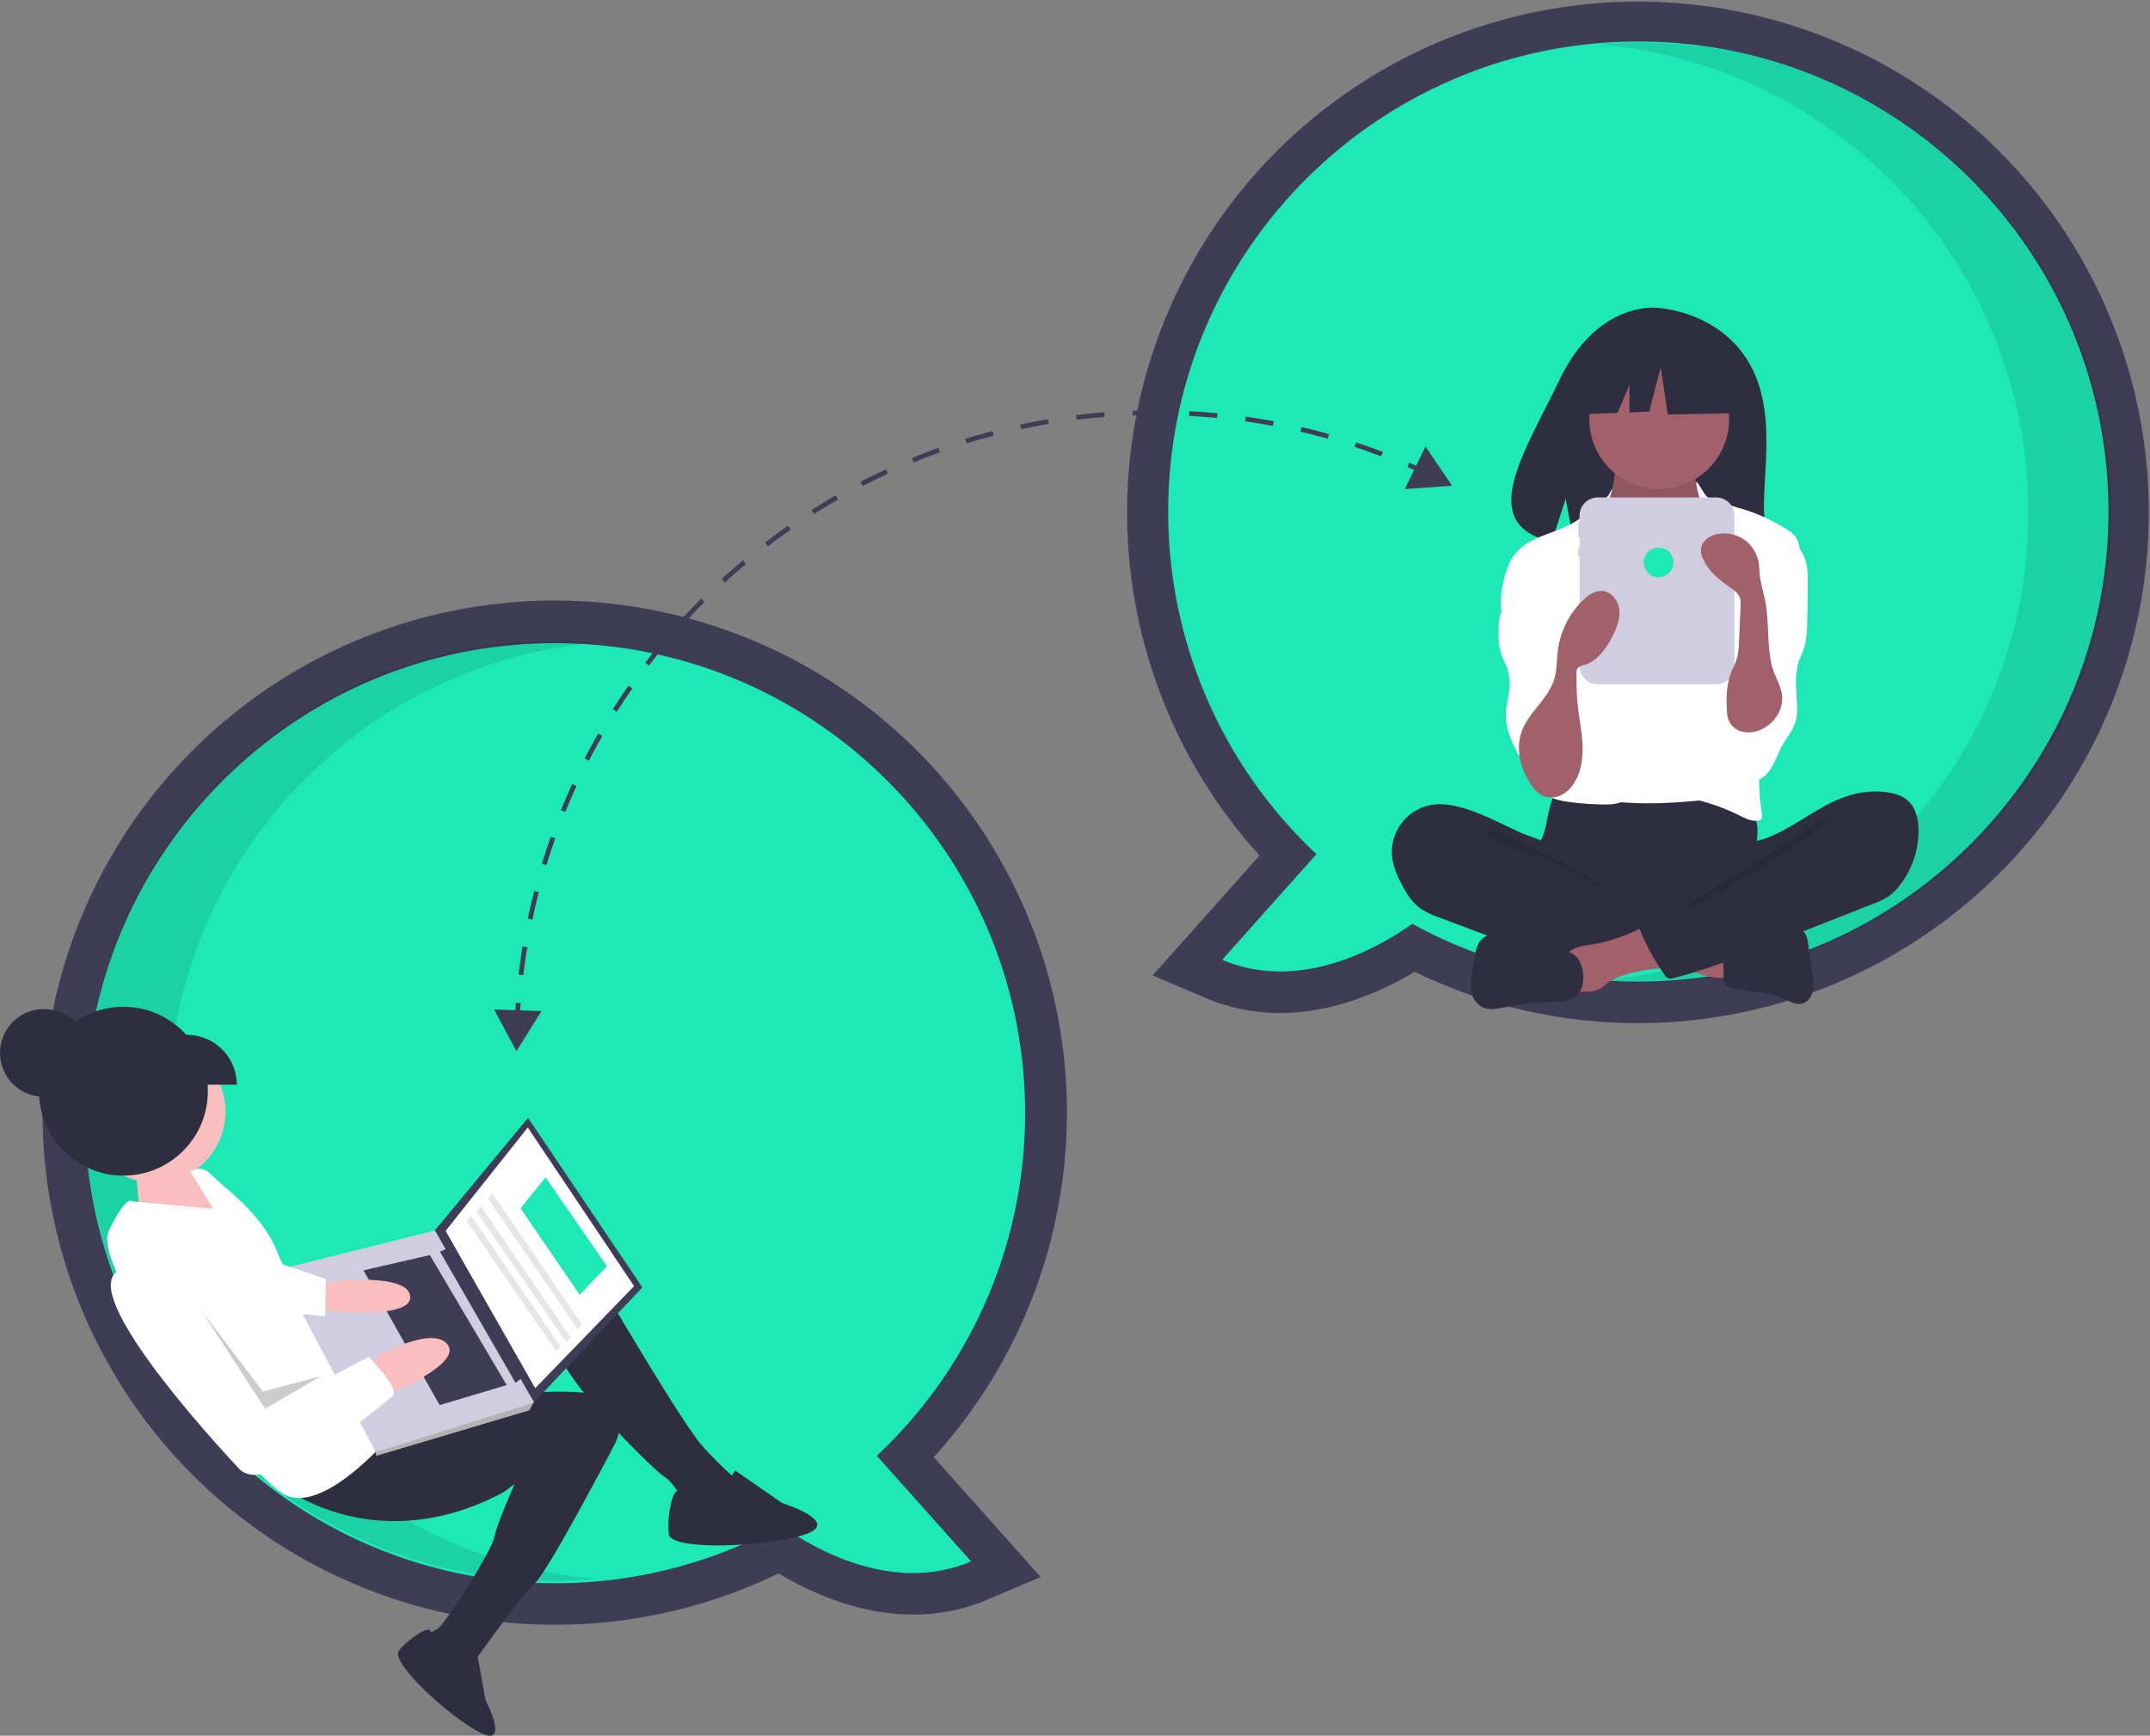 <svg data-name="Layer 1" xmlns="http://www.w3.org/2000/svg" width="883.929" height="713.746"><rect width="100%" height="100%" fill="#808080" stroke="none"/><path d="M581.625 399.613c-18.647 11.183-51.87 25.196-85.82 10.795L473.86 401.1l43.978-49.298a210.034 210.034 0 1163.787 47.812zm-84.262-189.247a174.541 174.541 0 0055.571 128.418l12.131 11.4-27.674 31.021c14.415-2.925 26.97-10.723 33.336-15.252l8.735-6.215 9.395 5.162a176.343 176.343 0 0084.706 21.666c97.157 0 176.2-79.042 176.2-176.2 0-97.157-79.043-176.2-176.2-176.2s-176.2 79.043-176.2 176.2z" fill="#3f3d56"/><path d="M480.28 210.366c0-106.747 86.535-193.283 193.283-193.283s193.283 86.536 193.283 193.283S780.31 403.65 673.563 403.65a192.403 192.403 0 01-92.932-23.777c-13.361 9.506-45.955 28.468-78.155 14.81l38.76-43.45a192.735 192.735 0 01-60.956-140.867z" fill="#1de9b6"/><path d="M833.92 210.785c0-100.99-77.457-183.873-176.2-192.523a195.67 195.67 0 0117.082-.76c106.748 0 193.283 86.536 193.283 193.283S781.55 404.068 674.802 404.068a195.5 195.5 0 01-17.056-.762c98.731-8.662 176.173-91.54 176.173-192.52z" opacity=".1" style="isolation:isolate"/><path d="M228.163 668.125a210.59 210.59 0 11155.725-68.932l43.978 49.299-21.946 9.309c-33.95 14.4-67.172.388-85.82-10.796a210.856 210.856 0 01-91.937 21.12zm0-386.567c-97.157 0-176.2 79.044-176.2 176.2 0 97.158 79.043 176.2 176.2 176.2a176.343 176.343 0 0084.705-21.666l9.395-5.162 8.735 6.215c6.366 4.53 18.921 12.328 33.336 15.252l-27.674-31.021 12.131-11.4a174.541 174.541 0 0055.572-128.418c0-97.156-79.044-176.2-176.2-176.2z" fill="#3f3d56"/><path d="M421.446 457.758c0-106.747-86.536-193.283-193.284-193.283S34.88 351.011 34.88 457.758s86.536 193.283 193.283 193.283a192.404 192.404 0 0092.933-23.776c13.36 9.506 45.955 28.468 78.154 14.81l-38.76-43.45a192.735 192.735 0 0060.957-140.867z" fill="#1de9b6"/><path d="M69.045 456.782c0-100.99 77.457-183.874 176.2-192.523a195.73 195.73 0 00-17.083-.76c-106.747 0-193.283 86.536-193.283 193.283s86.536 193.283 193.283 193.283c5.75 0 11.435-.27 17.056-.762-98.73-8.662-176.173-91.54-176.173-192.52z" opacity=".1" style="isolation:isolate"/><path d="M718.938 148.96c-12.646-21.368-37.666-22.364-37.666-22.364s-24.38-3.117-40.02 29.427c-14.577 30.333-34.696 59.621-3.239 66.722l5.682-17.685 3.52 19.002a123.082 123.082 0 0013.459.23c33.688-1.088 65.77.318 64.738-11.77-1.374-16.071 5.694-43.001-6.474-63.562zm-82.721 187.132a49.883 49.883 0 01-1.613 6.944c-.791 2.225-2.013 4.283-2.737 6.532-2.306 7.166.891 15.156 5.998 20.687a33.759 33.759 0 0016.46 9.774 67.152 67.152 0 0014.144 1.486c13.146.446 26.63.845 39.088-3.38a67.914 67.914 0 0011.356-5.159 8.502 8.502 0 002.947-2.32 8.109 8.109 0 001.063-4.76c-.028-5.573-1.158-11.118-.89-16.685.15-3.083.726-6.164.442-9.238a17.043 17.043 0 00-13.025-14.68c-3.534-.76-7.199-.346-10.797 0a275.284 275.284 0 01-28.098 1.257c-9.586-.062-19.112-1.525-28.65-1.678-2.82-.045-2.764.825-3.662 3.555a66.496 66.496 0 00-2.026 7.665z" fill="#2f2e41"/><path d="M663.42 198.478c-.46 2.412-.958 4.912-2.408 6.894-1.667 2.281-4.386 3.584-6.18 5.766-2.7 3.286-2.856 7.908-2.867 12.16-.01 3.918.07 8.097 2.254 11.348a19.831 19.831 0 005.684 5.011c8.192 5.522 17.045 11.142 26.923 11.324 4.093.075 8.481-.982 11.174-4.064a16.778 16.778 0 002.706-4.827 64.095 64.095 0 004.537-19.512 22.91 22.91 0 00-.864-9.373c-1.2-3.346-3.626-6.099-5.23-9.27a20.638 20.638 0 01-1.986-12.214 1.318 1.318 0 00-.07-.885 1.29 1.29 0 00-1.063-.43l-19.586-1.41a42.625 42.625 0 01-5.438-.622c-1.055-.215-3.844-1.715-4.85-1.316-1.865.738-2.354 9.42-2.736 11.42z" fill="#a0616a"/><path d="M663.42 199.09c-.46 2.412-.958 4.912-2.408 6.894-1.667 2.28-4.386 3.583-6.18 5.766-2.7 3.285-2.856 7.908-2.867 12.16-.01 3.918.07 8.096 2.254 11.348a19.831 19.831 0 005.684 5.01c8.192 5.522 17.045 11.142 26.923 11.324 4.093.076 8.481-.981 11.174-4.064a16.777 16.777 0 002.706-4.827 64.095 64.095 0 004.537-19.512 22.91 22.91 0 00-.864-9.373c-1.2-3.346-3.626-6.098-5.23-9.27a20.638 20.638 0 01-1.986-12.213 1.318 1.318 0 00-.07-.885 1.29 1.29 0 00-1.063-.43l-19.586-1.41a42.623 42.623 0 01-5.438-.623c-1.055-.215-3.844-1.714-4.85-1.315-1.865.738-2.354 9.42-2.736 11.42z" opacity=".1"/><circle cx="682.151" cy="172.37" r="28.735" fill="#a0616a"/><path d="M667.45 236.729a17.623 17.623 0 005.048 4.033 15.86 15.86 0 006.305 1.2c5.18.146 10.795-.803 14.398-4.527 4.645-4.8 4.492-12.542 8.133-18.143a4.041 4.041 0 011.173-1.283 3.803 3.803 0 011.996-.458c4.598-.043 8.603 2.939 12.218 5.78a16.095 16.095 0 014.3 4.382 14.849 14.849 0 011.451 4.441c1.794 8.757 2.375 17.71 2.951 26.631.319 4.927.638 9.859.614 14.796-.078 16.266-3.859 32.26-7.619 48.086-.484 2.04-1.147 4.318-3.001 5.295a7.402 7.402 0 01-2.62.64c-10.768 1.264-21.56 2.53-32.4 2.697q-6.347.098-12.687-.307a6.834 6.834 0 01-2.137-.372 6.027 6.027 0 01-2.33-1.98c-5.864-7.389-6.21-17.605-6.173-27.039q.137-34.596 2.472-69.138c.129-1.9.157-4.209-1.213-5.704a71.41 71.41 0 009.122 10.97z" fill="#fff"/><path d="M661.364 203.55c-.97 1.757-8.126 6.12-9.507 7.575-7.718 8.136-21.804 7.83-28.863 16.544-2.484 3.065-3.774 6.917-4.723 10.747-1.342 5.416-2.059 11.323.19 16.43 2.163 4.914 6.717 8.311 9.81 12.701 3.394 4.82 4.92 10.672 6.384 16.383 1.08 4.216 2.169 8.538 1.748 12.87-.478 4.926-2.862 9.437-4.27 14.181s-1.65 10.396 1.605 14.125c2.39 2.74 6.14 3.826 9.725 4.437a111.727 111.727 0 0013.86 1.206c4.098.181 8.614.217 11.764-2.41 2.486-2.073 3.566-5.436 3.706-8.669s-.533-6.438-.955-9.646c-.436-3.326-.604-6.682-.745-10.033q-.945-22.56-.258-45.147a38.42 38.42 0 00-.457-9.368c-.878-4.029-3.055-7.629-4.872-11.33a42.873 42.873 0 01-4.753-22.648c.55-8.06 4.064-14.2.61-7.948zm40.351.611c1.478 1.52 6.502 2.02 8.382 3a29.368 29.368 0 005.51 1.907 71.532 71.532 0 0119.356 8.884 11.747 11.747 0 013.237 2.796 12.816 12.816 0 011.79 5.056c.921 4.56 1.847 9.177 1.64 13.825-.22 4.935-1.706 9.713-3.18 14.427l-5.51 17.614c-4.112 13.147-8.25 26.424-9.408 40.15a94.445 94.445 0 00.848 22.805 2.704 2.704 0 01-.278 2.208 2.175 2.175 0 01-1.35.621c-2.658.416-5.232-.94-7.64-2.14a84.622 84.622 0 00-23.328-7.633 54.232 54.232 0 007.245-14.936 90.396 90.396 0 002.19-10.272l2.562-14.823a145.656 145.656 0 002.199-16.392 20.52 20.52 0 00-.357-6.174 29.956 29.956 0 00-2.34-5.569c-4.225-8.786-6.206-18.812-4.545-28.418.728-4.204 2.141-8.413 1.552-12.638-.567-4.063.022-7.22-1.02-11.24-4.28-16.508-.336-5.916 2.445-3.058z" fill="#fff"/><path d="M622.92 241.56c-1.925 3.996-5.144 7.4-6.24 11.698a25.557 25.557 0 00-.544 6.114 29.043 29.043 0 00.907 9.194c.612 1.895 1.607 3.643 2.323 5.501a19.948 19.948 0 011.307 8.15c-.193 3.85-1.5 7.586-1.603 11.439-.16 6.058 2.641 11.753 5.376 17.162a12.617 12.617 0 0118.339-6.004 3.76 3.76 0 00.826-2.741q.303-10.543.585-21.087c.296-10.87.578-21.887-1.923-32.47-1.129-4.779-2.886-9.539-6.106-13.245-1.696-1.952-7.453-7.092-10.237-4.906-1.252.983-.96 3.66-1.158 5.015a21.275 21.275 0 01-1.851 6.18zm119.273-11.515a29.41 29.41 0 01.983 8.845q.056 9.114-.241 18.226a33.977 33.977 0 01-1.184 9.227c-.622 1.955-1.582 3.79-2.224 5.738-1.925 5.84-.873 12.175-.708 18.323a20.819 20.819 0 01-.504 5.927c-1.016 3.81-3.746 6.89-5.65 10.343-1.81 3.28-2.902 6.956-5.063 10.015s-5.902 5.483-9.528 4.544c-2.747-.711-4.7-3.143-6.05-5.64a27.661 27.661 0 01-2.86-17.942c1.356-7.461 5.739-14.08 7.32-21.497 2.17-10.185-1.129-20.695-1.03-31.107a15.037 15.037 0 01.655-4.822c.829-2.379 2.61-4.278 4.254-6.186a78.096 78.096 0 005.718-7.504c1.178-1.757 2.777-6.274 4.865-6.65 4.661-.838 10.09 6.559 11.247 10.16z" fill="#fff"/><path d="M598.734 331.562a28.363 28.363 0 00-7.89-.838 19.691 19.691 0 00-18.281 23.213 33.074 33.074 0 003.126 8.543c2.092 4.246 4.602 8.483 8.475 11.204a33.01 33.01 0 007.48 3.56l20.401 7.686c3.001 1.13 6.003 2.26 9.034 3.31a176.701 176.701 0 0047.185 9.38 51.092 51.092 0 0014.65-.743 4.77 4.77 0 003-1.62 5.139 5.139 0 00.671-2.215l1.256-8.788a7.361 7.361 0 00-.107-3.705c-.575-1.477-2.017-2.406-3.391-3.196-13.412-7.703-29.073-11.953-40.362-22.526-2.658-2.489-4.882-6.434-8.111-8.125-3.662-1.917-7.974-3.011-11.759-4.778-8.274-3.862-16.41-8.3-25.377-10.362z" fill="#2f2e41"/><path d="M619.102 343.41c7.21 2.26 37.655 17.914 42.873 23.38-.7.251-24.431-13.048-25.143-13.262a143.39 143.39 0 01-19.13-6.741c-1.236-.572-8.033-3.26-7.726-4.82.348-1.761 7.845 1.042 9.126 1.443z" opacity=".1"/><path d="M709.062 402.178a1.694 1.694 0 001.143-.337 1.766 1.766 0 00.358-1.315l-.034-11.973c-3.443-1.64-7.294-2.166-11.074-2.672l-17.638-2.357c.406.054-2.757 7.596-2.272 8.603.854 1.775 7.387 3.348 9.23 4.186 6.41 2.913 13.07 6.116 20.287 5.865z" fill="#a0616a"/><path d="M653.725 388.511c-3.33.53-7.047 1-9.204 3.592-2.735 3.287-1.57 8.188-.266 12.26a3.975 3.975 0 004.637 3.317c3.037.193 6.27.343 8.923-1.146a39.106 39.106 0 003.466-2.577 22.223 22.223 0 016.373-2.913 64.441 64.441 0 0112.792-2.636 19.895 19.895 0 005.04-.889 5.584 5.584 0 003.548-3.445c.615-2.176-.65-4.394-1.863-6.303a25.142 25.142 0 00-5.364-6.63c-3.286-2.552-4.912-.592-8.222 1.041a69.764 69.764 0 01-19.86 6.33z" fill="#a0616a"/><path d="M645.022 391.511l-21.145-6.25a27.988 27.988 0 00-7.869-1.525 9.446 9.446 0 00-7.226 2.923c-1.64 1.924-2.11 4.554-2.518 7.05l-.874 5.336a26.805 26.805 0 00-.49 8.196 9.062 9.062 0 004.2 6.752c2.927 1.596 6.513.817 9.779.149a106.454 106.454 0 0120.038-2.149c2.53-.03 5.185.002 7.422-1.184a9.266 9.266 0 004.522-7.384c.416-4.56-1.103-10.514-5.839-11.914zm72.352-5.446c2.741-.48 5.16-2.039 7.787-2.958 3.697-1.294 7.704-1.294 11.62-1.28a7.46 7.46 0 014.167.834c1.725 1.149 2.168 3.448 2.461 5.5l1.77 12.38a19.428 19.428 0 01.145 7.014c-.52 2.294-2.083 4.506-4.36 5.098-2.765.718-5.476-1.048-8.086-2.208-6.526-2.9-14.11-2.159-20.914-4.327a4.687 4.687 0 01-3.13-2.238 5.093 5.093 0 01-.244-2.14c.117-3.979-.723-9.413.475-13.216 1.078-3.42 5.25-2.46 8.31-2.46z" fill="#2f2e41"/><path d="M762.122 326.58a36.72 36.72 0 0112.935-.885c3.458.381 7.02 1.344 9.545 3.737 3.073 2.913 4.06 7.419 4.143 11.652a36.404 36.404 0 01-7.912 23.25 21.096 21.096 0 01-4.524 4.354 29.776 29.776 0 01-5.886 2.836l-45.687 18.02c-12.02 4.742-24.081 9.496-36.618 12.621a2.854 2.854 0 01-3.84-1.392 94.654 94.654 0 01-10.013-18.317 1.234 1.234 0 01.545-1.946l32.315-18.567a32.674 32.674 0 006.577-4.532 16.33 16.33 0 003.377-4.701c.67-1.4.733-4.701 1.588-5.735.838-1.013 3.704-1.093 5.027-1.492a45.613 45.613 0 005.473-2.068c7.228-3.234 13.665-7.933 20.595-11.72a52.844 52.844 0 0112.36-5.116z" fill="#2f2e41"/><path d="M743.802 340.445c-5.552 4.17-12.74 8.003-18.243 12.283-1.878 1.46-33.183 19.06-33.626 21.398 5.134.865 37.834-22.012 42.513-24.294s8.826-5.502 12.936-8.698c1.047-.814 5.486-3.262 2.48-4.172-1.694-.512-4.81 2.65-6.06 3.483z" opacity=".1"/><path d="M705.601 204.565h-48.734a7.465 7.465 0 00-7.466 7.466v2.734h-.53v6.113h.53v4.28h-.53v3.668h.53v45.112a7.465 7.465 0 007.466 7.465H705.6a7.465 7.465 0 007.466-7.465V212.03a7.465 7.465 0 00-7.466-7.466z" fill="#d0cde1"/><path fill="#2f2e41" d="M713.347 146.901l-24.718-12.948-34.135 5.297-7.062 31.192 17.58-.677 4.911-11.459v11.271l8.112-.312 4.708-18.245 2.943 19.422 28.838-.589-1.177-22.952z"/><path d="M629.388 322.54a12.844 12.844 0 004.614 4.59 9.023 9.023 0 007.931-.213 13.96 13.96 0 005.724-5.74c2.686-4.743 3.243-10.42 2.907-15.86s-1.497-10.8-2.01-16.227c-.375-3.945-.405-7.914-.435-11.877a3.95 3.95 0 01.499-2.402 4.716 4.716 0 012.65-1.323c5.421-1.61 9.02-6.693 11.6-11.726 1.723-3.36 3.221-7.034 2.889-10.796s-3.036-7.552-6.793-7.936c-3.098-.316-5.958 1.651-8.192 3.82a35.127 35.127 0 00-10.285 20.554c-.49 3.825-.35 7.755-1.39 11.468-2.222 7.929-9.173 12.79-12.636 19.925-3.817 7.861-1.71 16.786 2.927 23.742zm102.28-30.292a14.984 14.984 0 01-8.403 8.074 11.606 11.606 0 01-7.305.447 8.1 8.1 0 01-5.351-4.786 12.895 12.895 0 01-.603-3.596c-.348-5.347-.213-10.856 1.729-15.85.749-1.926 1.759-3.753 2.35-5.733a28.752 28.752 0 00.885-6.997l.638-14.589a9.494 9.494 0 00-.216-3.163c-.637-2.111-2.61-3.483-4.42-4.742-4.372-3.04-8.692-6.588-10.81-11.473a8.047 8.047 0 01-.748-4.753c.598-2.897 3.521-4.772 6.411-5.404a14.34 14.34 0 0117.19 11.555c.287 1.646.283 3.328.45 4.99.355 3.528 1.475 6.927 2.175 10.402 1.725 8.56.831 17.407 2.538 25.965 1.426 7.155 6.805 11.824 3.49 19.653z" fill="#a0616a"/><circle cx="681.886" cy="231.272" r="6.114" fill="#1de9b6"/><circle cx="18.037" cy="432.969" r="18.035" fill="#2f2e41"/><path fill="#fbbebe" d="M83.411 486.51l-9.084-8.83-18.241 5.666 1.752 21.121 37.506-1.742-11.522-15.656-.411-.559z"/><circle cx="63.543" cy="457.171" r="29.158" fill="#fbbebe"/><path d="M244.556 523.934s35.821 61.559 44.346 70.8a154.74 154.74 0 0012.935 12.892s-4.008 13.294-10.391 12.82a30.042 30.042 0 01-10.53-2.596s-2.848-7.385-7.818-10.623-45.568-43.18-44.619-55.946 16.077-27.347 16.077-27.347z" fill="#2f2e41"/><path d="M116.987 611.781s38.194 29.644 90.1 1.79l4.472-3.293s-7.549 16.982-8.249 21.587c-.812 5.338-20.466 36.61-23.673 38.108s-3.914 2.88-3.914 2.88l13.61 14.981 5.033-3.703s19.622-27.801 25.361-32.887 33.083-57.531 33.083-57.531 10.454-19.761-15.637-21.248-38.096 5.625-38.096 5.625l-46.305 7.356zm185.293-7.067l19.318 13.366s24.646 7.722 9.464 12.86-55.187 6.998-56.095-.092 1.578-18.248 3.574-17.638 15.848 4.207 23.74-8.496z" fill="#2f2e41"/><path d="M196.075 679.539l3.576 19.634s10.167 19.445-2.04 13.412-37.357-28.95-33.644-33.755 11.911-10.015 12.743-8.449 6.994 12.048 19.365 9.158z" fill="#2f2e41"/><path d="M159.24 591.892s-25.963 30.312-41.725 22.949-80.249-92.648-72.886-108.41 9.833-12.408 9.833-12.408l33.296 3.079-9.58-15.36s4.473-3.293 8.735 1.328 21.376 16.162 27.337 32.462 23.465 15.486 23.465 15.486z" fill="#fff"/><path fill="#3f3d56" d="M264.085 529.388l-45.005 47.773-40.316-71.18 38.327-46.307 46.994 69.714z"/><path fill="#fff" d="M260.688 528.871l-40.648 41.981-36.834-64.692 33.78-42.529 43.702 65.24z"/><path fill="#b3b3b3" d="M216.875 575.336l2.205 1.825-1.414 2.764-62.931 18.73-.595-2.156 2.863-2.961 59.872-18.202z"/><path fill="#d0cde1" d="M219.639 576.75l-65.167 20.375-39.725-75.063 64.017-16.081 40.875 70.769z"/><path fill="#3f3d56" d="M214.733 566.569l-2.796 2.057-31.03-53.878 3.207-1.498 30.619 53.319zm-6.415 2.996l-27.567 8.22-31.294-55.408 27.272-6.278 31.589 53.466z"/><path d="M130.657 528.455l5.707-1.614s31.83-3.6 32.295 6.402-36.567 5.361-36.567 5.361l-4.938-6.71zm27.918 44.964l7.944-3.26s23.98-10.753 17.1-17.758-28.094 5.16-28.094 5.16l-4.062 3.852z" fill="#fbbebe"/><path d="M151.495 557.942s12.935 12.891 9.991 15.92-51.208 42.857-63.173 30.113-70.257-76.728-47.574-82.216 28.675 7.342 28.675 7.342l29.944 51.23zm-38.732-39.161l21.248 7.205-.347 15.34-22.472-2.425 1.571-20.12z" fill="#fff"/><path opacity=".2" d="M131.914 565.887l-22.893 13.4-26.156-40.227 25.248 33.137 23.801-6.31z"/><circle cx="50.745" cy="448.718" r="34.712" fill="#2f2e41"/><path fill="#1de9b6" d="M238.3 532.417l-24.305-35.555 10.303-12.754 25.255 36.58-11.253 11.729z"/><path fill="#e6e6e6" d="M237.615 546.712l-37.002-53.793 1.825-2.205 36.829 53.92-1.652 2.078zm-4.768 5.233l-37.002-53.793 1.825-2.205 36.829 53.921-1.652 2.077zm-4.062 3.851l-37.002-53.793 1.825-2.205 36.829 53.921-1.652 2.077z"/><path d="M66.117 425.544h10.738a20.5 20.5 0 0120.5 20.5H66.117v-20.5z" fill="#2f2e41"/><path d="M214.031 412.499l-1.946-.145c-.076 1.012-.13 2.03-.194 3.046l-8.738-.293 9.166 17.176 10.293-16.524-8.77-.294c.063-.989.116-1.98.19-2.966zm51.25-140.001l1.552 1.185a266.224 266.224 0 017.227-9.047l-1.498-1.252a267.693 267.693 0 00-7.28 9.114zm14.955-17.898l1.442 1.317c2.59-2.837 5.28-5.654 7.992-8.374l-1.382-1.378a265.182 265.182 0 00-8.052 8.435zm16.464-16.508l1.32 1.438a264.116 264.116 0 018.693-7.636l-1.255-1.495a266.43 266.43 0 00-8.758 7.693zm-44.745 53.559l1.65 1.043a263.753 263.753 0 016.405-9.652l-1.603-1.116a265.407 265.407 0 00-6.452 9.725zm62.588-68.551l1.19 1.548a262.727 262.727 0 019.327-6.84l-1.12-1.6a264.132 264.132 0 00-9.397 6.892zm-74.173 88.816l1.736.892a261.387 261.387 0 015.528-10.186l-1.695-.97a262.669 262.669 0 00-5.569 10.264zm-18.831 54.954l-1.89-.487a261.94 261.94 0 00-2.655 11.355l1.91.402a261.04 261.04 0 012.635-11.27zM333.63 209.74l1.047 1.647a261.852 261.852 0 019.889-5.988l-.974-1.692a264.328 264.328 0 00-9.963 6.033zM216.773 389.516l-1.927-.317a264.459 264.459 0 00-1.636 11.544l1.939.23a262.429 262.429 0 011.624-11.457zm13.852-56.377l1.809.735a261.419 261.419 0 014.602-10.642l-1.774-.815a262.75 262.75 0 00-4.637 10.722zm-7.82 22.021l1.868.57a261.832 261.832 0 013.637-11.017l-1.84-.653a263.24 263.24 0 00-3.665 11.1zm242.892-184.333c3.827-.133 7.725-.186 11.58-.15l.017-1.952a266.77 266.77 0 00-11.664.15zM353.81 198.122l.897 1.733c3.41-1.766 6.9-3.478 10.374-5.087l-.82-1.772a264.114 264.114 0 00-10.452 5.126zm158.085-24.862c3.808.54 7.652 1.17 11.424 1.877l.359-1.92a265.57 265.57 0 00-11.51-1.89zm22.755 4.258c3.739.873 7.512 1.844 11.213 2.884l.528-1.88a262.642 262.642 0 00-11.297-2.905zm22.283 6.265a260.857 260.857 0 0110.91 3.871l.695-1.824a262.713 262.713 0 00-10.993-3.9zm-68.083-12.751c3.845.202 7.73.491 11.548.86l.189-1.943a266.24 266.24 0 00-11.633-.867zm-46.462-.33l.238 1.938a264.09 264.09 0 0111.514-1.16l-.152-1.947a266.27 266.27 0 00-11.6 1.169zm-45.546 9.768l.578 1.864a261.712 261.712 0 0111.129-3.177l-.494-1.888a262.136 262.136 0 00-11.213 3.2zm-21.917 7.871l.741 1.806a262.19 262.19 0 0110.777-4.144l-.66-1.837a262.26 262.26 0 00-10.858 4.175zm44.474-13.77l.409 1.91c3.75-.805 7.574-1.536 11.367-2.174l-.324-1.926c-3.82.643-7.674 1.38-11.452 2.19zm177.576 25.154l-10.91-16.123-3.837 7.896c-.928-.414-1.852-.838-2.78-1.24l-.776 1.793c.906.392 1.802.803 2.702 1.204l-3.818 7.86z" fill="#3f3d56"/></svg>